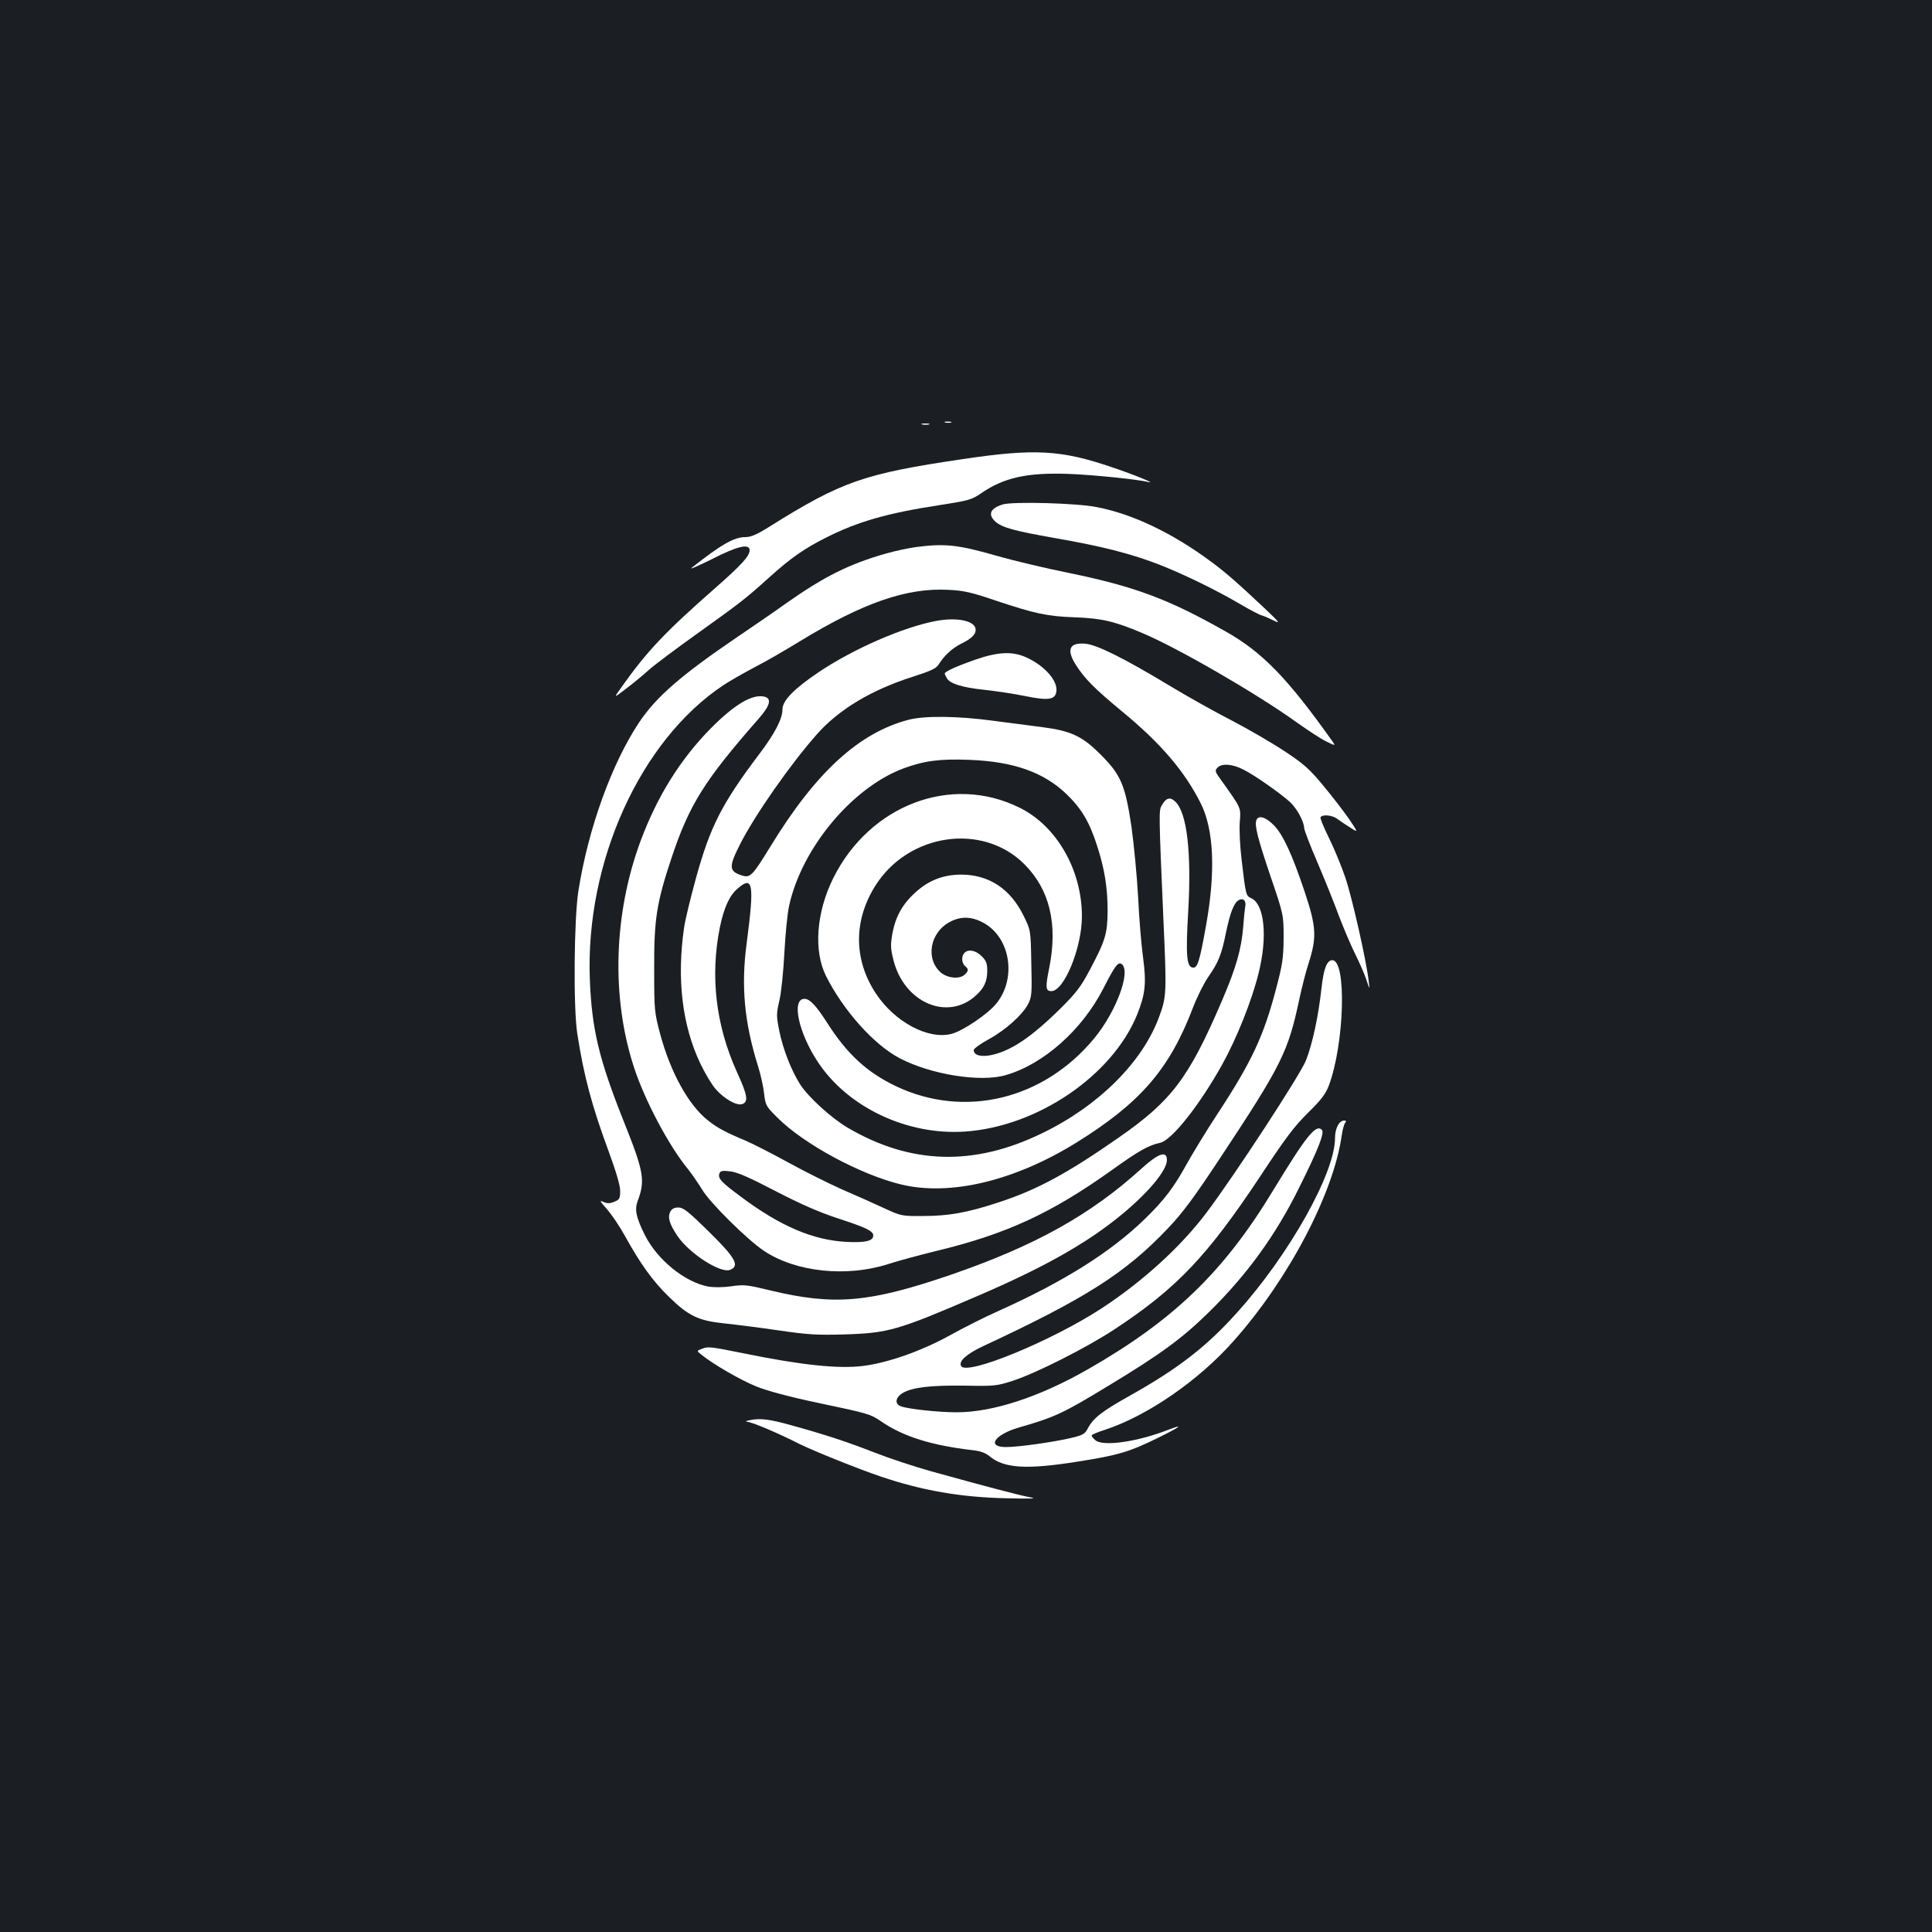 <?xml version="1.0" standalone="no"?>
<!DOCTYPE svg PUBLIC "-//W3C//DTD SVG 20010904//EN"
 "http://www.w3.org/TR/2001/REC-SVG-20010904/DTD/svg10.dtd">
<svg version="1.0" xmlns="http://www.w3.org/2000/svg"
 width="1000pt" height="1000pt" viewBox="0 0 1000 1000"
 preserveAspectRatio="xMidYMid meet">
<rect width="100%" height="100%" fill="#1b1f23"/>
<g transform="translate(0,1000) scale(0.1,-0.1)"
fill="#ffffff" stroke="none">
<path d="M4893 7813 c9 -2 23 -2 30 0 6 3 -1 5 -18 5 -16 0 -22 -2 -12 -5z"/>
<path d="M4773 7803 c9 -2 25 -2 35 0 9 3 1 5 -18 5 -19 0 -27 -2 -17 -5z"/>
<path d="M4985 7624 c-515 -76 -629 -116 -1004 -351 -64 -40 -94 -53 -123 -53
-59 0 -126 -39 -278 -159 -14 -11 32 9 103 44 134 69 197 83 197 47 0 -30 -40
-74 -175 -193 -262 -230 -355 -328 -487 -514 -43 -60 -43 -60 22 -10 36 27 89
71 119 98 29 26 140 109 245 184 226 162 252 181 377 294 112 101 184 151 294
206 164 83 317 127 585 168 153 24 169 28 217 61 120 83 241 109 458 101 125
-5 354 -28 409 -42 46 -11 -76 39 -184 75 -268 92 -404 99 -775 44z"/>
<path d="M5190 7389 c-64 -20 -78 -51 -39 -88 34 -31 98 -49 309 -86 243 -42
399 -82 544 -139 125 -49 293 -131 417 -204 46 -27 95 -53 109 -57 14 -4 43
-17 65 -28 34 -17 26 -7 -50 65 -146 137 -201 185 -278 242 -199 147 -403 245
-589 281 -101 21 -435 30 -488 14z"/>
<path d="M4745 7169 c-38 -5 -110 -20 -159 -34 -190 -54 -320 -119 -516 -257
-63 -45 -178 -124 -255 -176 -294 -200 -417 -308 -507 -441 -142 -214 -263
-549 -314 -871 -23 -144 -27 -605 -6 -740 34 -220 76 -376 163 -611 38 -104
59 -175 59 -203 0 -39 -3 -45 -30 -56 -24 -10 -37 -10 -57 -1 -21 10 -19 4 18
-37 24 -27 66 -89 93 -138 80 -145 144 -234 227 -315 102 -100 153 -125 289
-139 58 -6 184 -22 280 -36 150 -22 198 -25 340 -21 228 7 276 21 685 197 354
152 578 279 760 431 136 114 225 223 225 275 0 50 -44 35 -131 -44 -263 -239
-550 -399 -984 -549 -426 -146 -606 -162 -939 -82 -119 29 -135 31 -202 21
-44 -6 -91 -6 -119 -1 -121 23 -264 139 -328 268 -44 88 -53 130 -37 173 41
109 33 153 -74 420 -126 317 -163 472 -173 728 -24 609 262 1239 692 1524 28
19 100 60 160 92 61 31 167 93 237 136 325 198 552 277 768 265 80 -4 119 -13
245 -56 201 -67 265 -81 405 -86 140 -5 207 -20 351 -81 184 -77 590 -312 798
-461 57 -41 126 -86 154 -100 47 -23 50 -24 37 -5 -233 329 -366 467 -557 574
-296 168 -472 233 -813 303 -124 25 -286 64 -360 85 -208 60 -274 68 -425 49z"/>
<path d="M4845 6786 c-170 -32 -425 -143 -606 -264 -129 -87 -189 -148 -189
-194 0 -49 -40 -126 -123 -235 -193 -256 -252 -374 -326 -643 -28 -102 -55
-214 -60 -250 -39 -266 -10 -508 84 -705 23 -49 59 -109 80 -133 43 -49 107
-86 136 -77 34 11 29 45 -27 167 -109 241 -139 495 -88 748 21 101 49 164 91
200 81 71 88 26 48 -280 -30 -223 -13 -410 59 -640 13 -41 27 -104 31 -140 7
-62 10 -66 69 -125 138 -138 430 -295 641 -346 254 -61 586 19 905 216 333
207 483 380 605 700 21 55 57 127 80 160 51 73 68 115 90 225 22 106 42 158
67 171 24 13 40 -4 33 -36 -2 -11 -7 -56 -10 -100 -9 -116 -37 -214 -109 -382
-172 -402 -261 -520 -534 -710 -268 -187 -425 -272 -625 -337 -158 -52 -256
-70 -387 -70 -114 -1 -116 0 -205 41 -49 23 -148 67 -220 98 -71 32 -195 94
-275 138 -80 44 -179 95 -221 113 -107 45 -148 67 -196 106 -100 79 -193 249
-246 446 -30 113 -31 124 -31 337 -1 254 12 341 89 572 92 277 170 402 450
721 61 69 71 106 32 116 -62 15 -154 -39 -277 -163 -158 -160 -278 -352 -364
-583 -140 -377 -153 -809 -35 -1171 55 -170 181 -408 279 -527 20 -25 53 -73
74 -107 41 -69 234 -260 321 -318 166 -110 428 -137 645 -67 52 17 161 46 242
66 367 88 602 197 919 424 134 96 184 124 244 137 60 13 204 195 321 405 75
135 153 330 188 471 48 190 31 359 -38 390 -27 13 -28 14 -50 204 -8 66 -12
152 -9 190 6 77 9 69 -97 218 -32 44 -33 48 -18 64 23 23 78 19 135 -11 57
-28 194 -125 242 -169 35 -34 70 -99 71 -131 0 -11 31 -92 69 -180 38 -89 88
-213 111 -276 24 -63 61 -151 83 -195 22 -44 49 -105 59 -135 18 -55 18 -55
12 -5 -12 103 -85 427 -120 531 -20 59 -58 152 -85 206 -27 55 -47 103 -44
108 10 16 61 11 86 -8 13 -10 43 -30 67 -45 43 -28 43 -28 -6 45 -28 40 -88
118 -134 173 -70 85 -101 112 -198 176 -63 42 -187 114 -275 160 -88 45 -234
127 -325 182 -230 139 -371 209 -431 215 -84 8 -101 -30 -50 -110 46 -72 96
-122 236 -238 203 -167 326 -311 410 -478 68 -136 78 -353 27 -635 -34 -189
-44 -220 -70 -215 -30 6 -35 65 -22 288 18 305 -6 515 -67 571 -27 26 -48 20
-71 -22 -14 -25 -14 -41 10 -594 17 -374 16 -394 -22 -497 -85 -234 -313 -462
-605 -603 -354 -173 -683 -163 -1009 29 -83 49 -203 158 -245 224 -46 73 -88
181 -107 274 -16 80 -16 90 0 159 10 41 21 153 26 249 5 96 16 204 24 240 65
300 327 614 593 713 109 40 189 50 342 44 230 -9 385 -65 503 -179 77 -75 117
-143 156 -264 39 -119 55 -218 55 -339 -1 -118 -11 -152 -91 -303 -48 -91 -72
-121 -152 -201 -151 -149 -256 -220 -359 -242 -54 -11 -91 -1 -91 26 0 7 35
33 78 56 89 49 175 127 204 183 18 35 20 55 16 211 -3 171 -3 171 -41 247 -68
138 -179 211 -322 211 -93 0 -169 -30 -238 -93 -66 -60 -102 -125 -118 -212
-10 -57 -10 -76 5 -135 54 -223 282 -321 429 -184 41 37 57 73 57 126 0 38 -5
52 -29 76 -31 30 -68 38 -89 17 -17 -17 -15 -53 3 -68 19 -16 19 -25 -1 -44
-25 -25 -87 -20 -123 9 -83 71 -58 211 49 265 59 30 116 26 180 -12 134 -82
161 -291 53 -417 -45 -53 -170 -137 -227 -152 -120 -32 -294 60 -392 208 -116
175 -117 378 -3 559 172 272 555 327 771 111 131 -131 174 -309 129 -536 -21
-102 -19 -121 11 -121 66 0 158 225 158 387 0 240 -131 469 -324 563 -352 174
-774 14 -963 -365 -88 -177 -103 -377 -37 -508 91 -180 249 -356 382 -425 161
-84 417 -125 547 -87 196 56 397 235 506 449 62 121 77 140 96 125 47 -39 -30
-246 -143 -383 -263 -319 -674 -417 -1029 -247 -148 71 -251 166 -353 326 -57
89 -90 125 -118 125 -69 0 -31 -176 70 -328 155 -234 462 -379 760 -359 375
25 764 290 892 606 42 105 48 161 31 291 -9 63 -21 205 -26 315 -6 110 -22
276 -35 369 -32 213 -55 267 -159 370 -94 95 -153 123 -300 142 -62 8 -179 23
-261 34 -179 24 -349 26 -431 5 -257 -66 -482 -271 -717 -656 -96 -156 -105
-165 -152 -149 -63 21 -64 45 -6 159 75 149 260 414 397 569 113 129 285 232
497 299 93 30 122 43 134 63 29 46 67 82 113 106 57 28 79 49 79 74 0 46 -93
67 -205 46z m-831 -2951 c129 -67 225 -109 322 -141 148 -48 184 -66 184 -89
0 -28 -40 -38 -139 -33 -172 9 -342 81 -545 233 -104 77 -122 96 -112 122 5
13 16 15 56 10 36 -4 100 -32 234 -102z"/>
<path d="M5049 6586 c-97 -34 -159 -62 -159 -72 0 -3 4 -13 10 -23 15 -29 78
-49 191 -61 57 -6 152 -20 211 -32 126 -26 161 -20 166 25 6 54 -60 130 -153
173 -73 34 -146 31 -266 -10z"/>
<path d="M6503 5755 c-10 -28 6 -92 74 -293 67 -197 67 -197 67 -317 -1 -105
-6 -138 -38 -259 -65 -249 -127 -381 -304 -651 -58 -88 -129 -205 -159 -259
-67 -122 -118 -189 -219 -287 -179 -173 -419 -323 -759 -476 -66 -29 -177 -85
-247 -124 -149 -82 -319 -142 -450 -159 -128 -16 -319 4 -618 65 -173 35 -185
36 -216 24 -29 -11 -29 -11 -2 -32 62 -50 201 -130 282 -163 57 -23 168 -53
319 -85 266 -56 272 -58 329 -97 114 -78 259 -123 471 -148 40 -4 67 -14 87
-30 76 -64 190 -72 460 -29 205 32 268 51 408 120 117 57 146 78 63 46 -162
-64 -343 -90 -382 -55 -10 9 -19 20 -19 24 0 4 30 17 68 29 220 72 486 255
668 461 285 321 517 764 559 1065 4 28 12 56 17 63 8 9 6 12 -5 12 -26 0 -47
-41 -47 -91 0 -181 -238 -605 -508 -904 -157 -175 -303 -288 -552 -428 -147
-82 -192 -117 -221 -173 -14 -27 -26 -33 -90 -48 -92 -21 -268 -46 -332 -46
-102 0 -60 64 66 101 188 54 230 74 462 215 278 168 387 249 526 386 195 192
343 397 462 638 99 198 134 287 119 302 -31 31 -80 -30 -252 -313 -256 -423
-516 -673 -960 -927 -250 -143 -492 -222 -678 -222 -95 0 -252 17 -289 31 -33
12 -29 45 8 68 50 30 142 41 319 39 159 -3 168 -2 255 26 123 41 376 169 520
263 327 215 484 381 763 802 125 190 171 251 242 321 69 68 91 97 108 141 81
217 93 649 18 649 -28 0 -45 -44 -56 -145 -16 -146 -47 -290 -81 -375 -29 -73
-369 -594 -513 -785 -131 -175 -328 -355 -541 -495 -258 -169 -699 -351 -730
-301 -15 25 28 63 113 103 530 247 737 378 957 610 78 82 134 158 273 368 316
478 349 545 407 817 14 65 35 147 47 183 45 140 42 191 -21 380 -64 190 -110
289 -156 337 -43 44 -81 56 -92 28z"/>
<path d="M3470 3729 c-16 -29 -5 -65 37 -127 61 -90 221 -193 271 -175 53 20
30 62 -113 202 -103 101 -128 121 -154 121 -21 0 -34 -7 -41 -21z"/>
<path d="M3885 2650 c-22 -4 -30 -8 -18 -9 24 -1 159 -58 269 -114 75 -37 303
-129 424 -170 213 -72 413 -107 650 -112 132 -3 162 -2 122 5 -55 10 -240 59
-514 135 -86 24 -219 68 -295 98 -138 54 -257 93 -428 140 -110 31 -158 37
-210 27z"/>
</g>
</svg>

